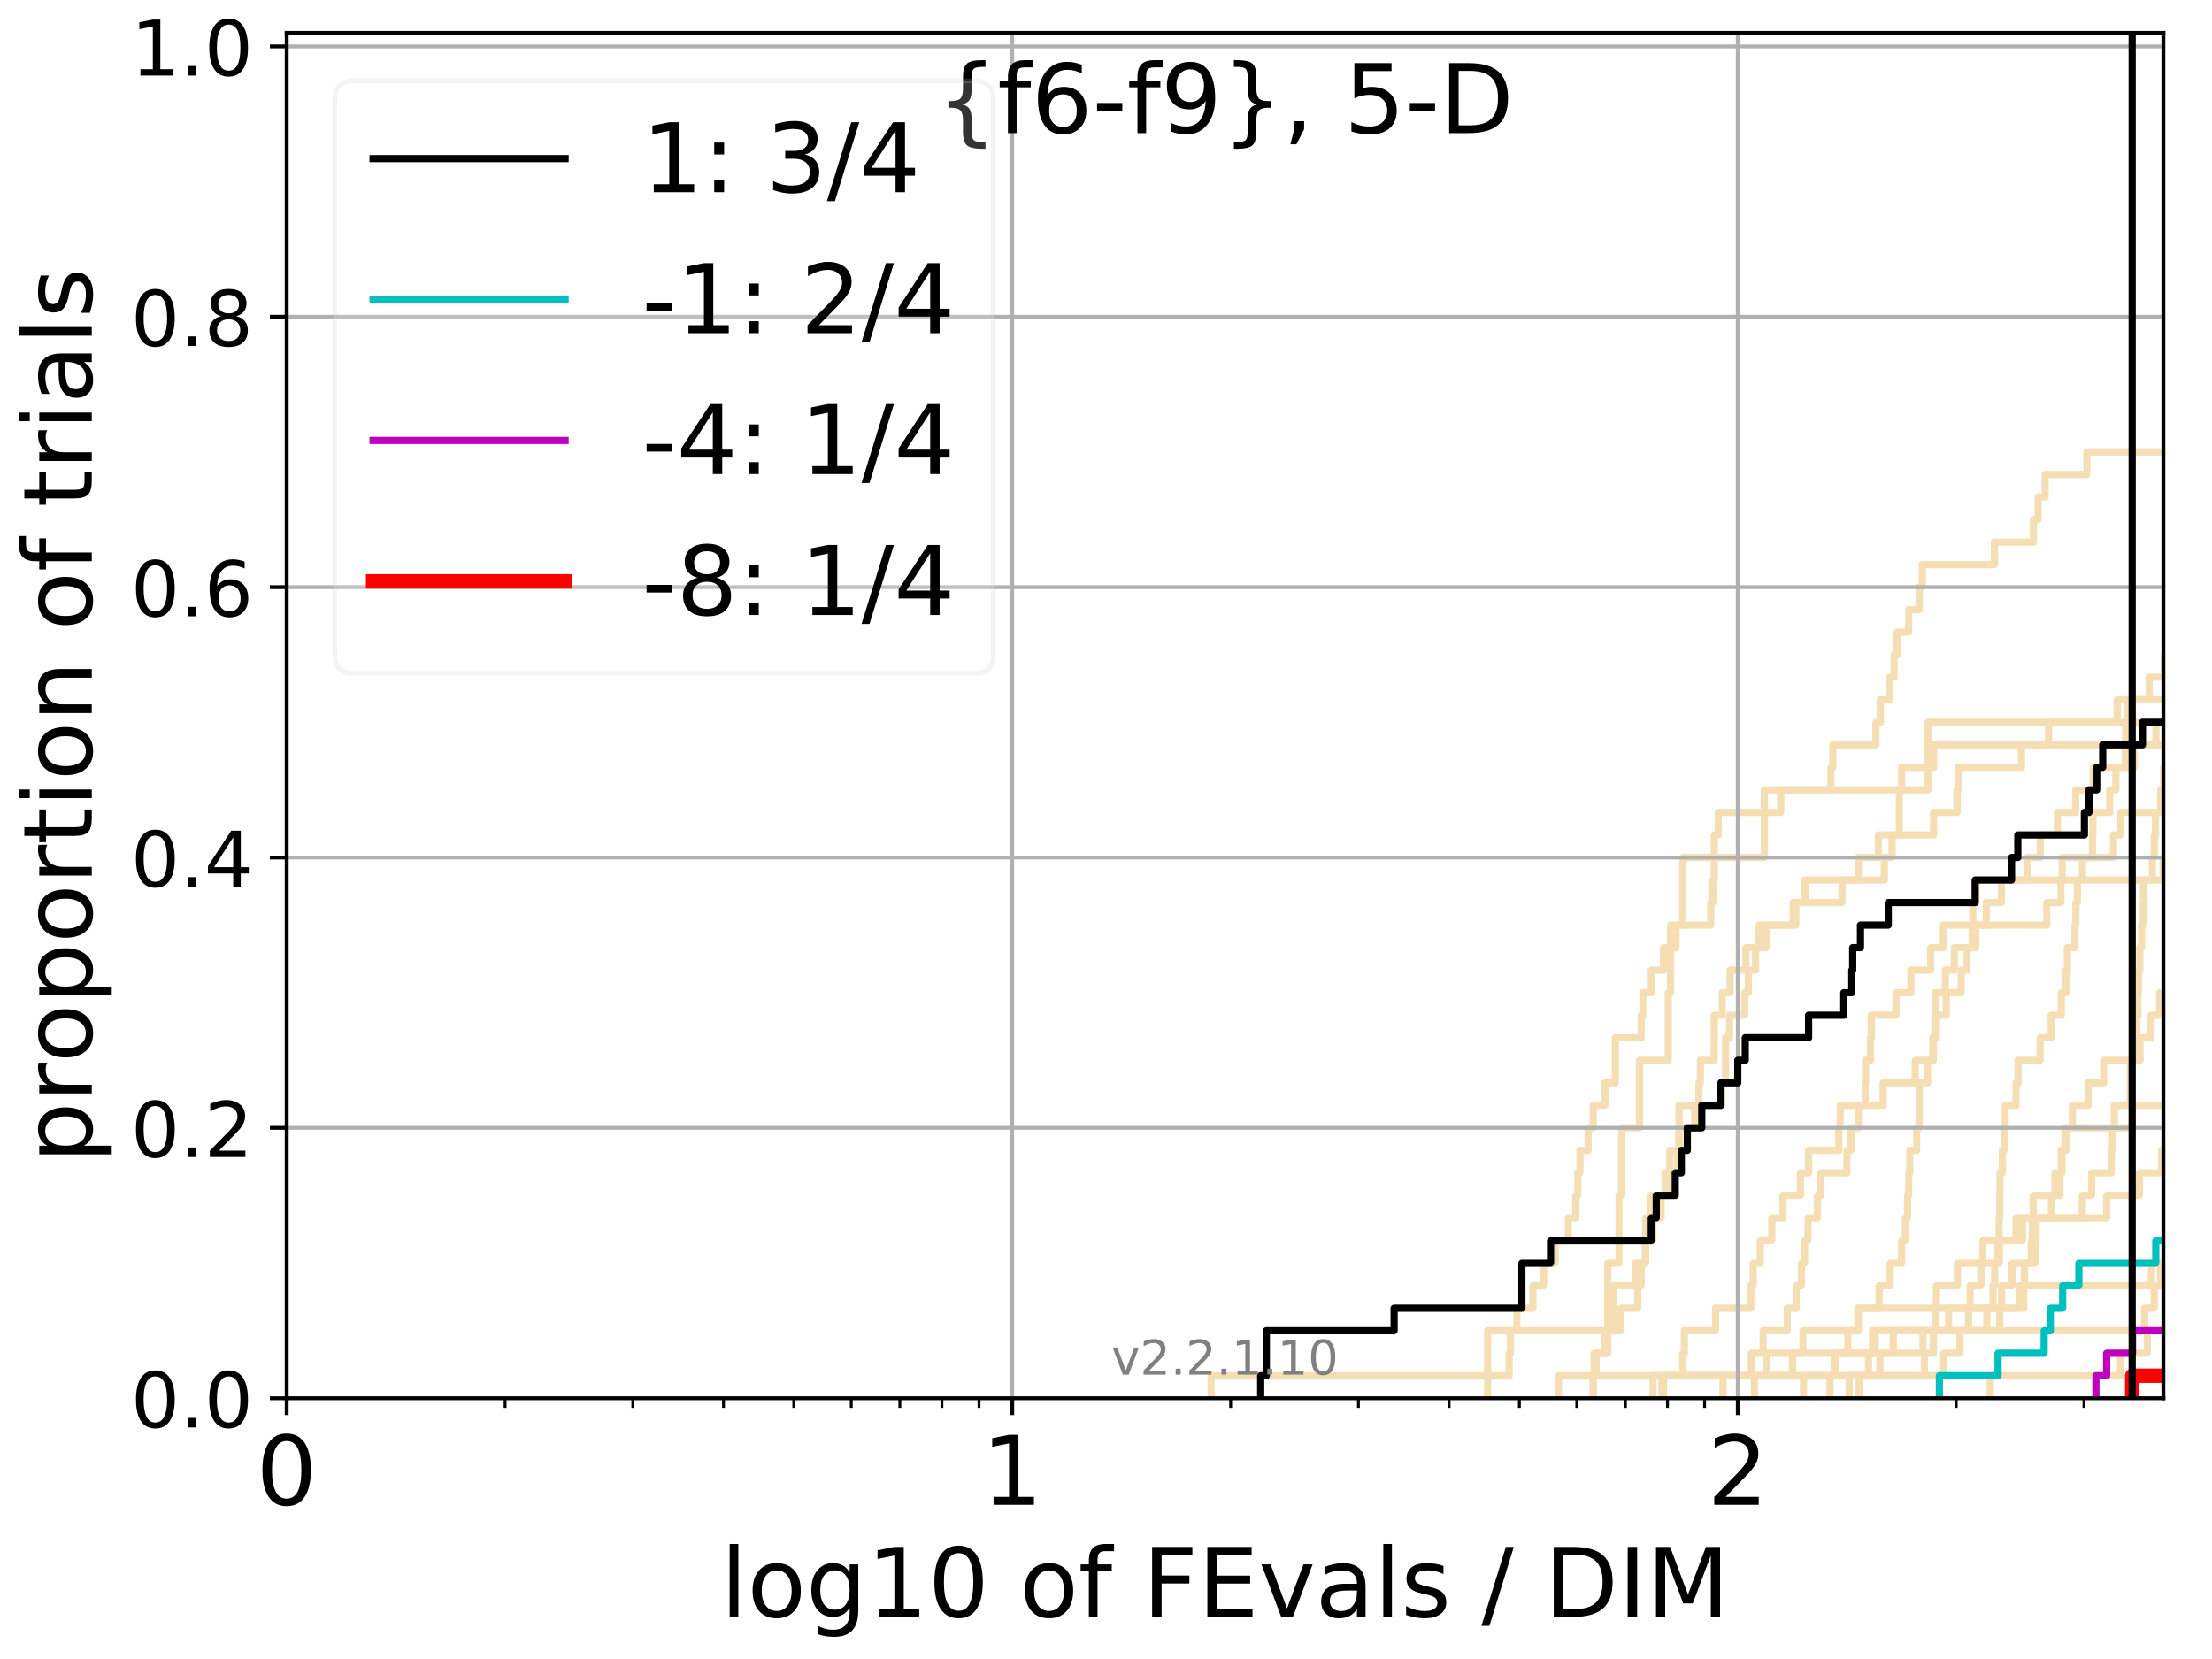 <?xml version="1.0" encoding="utf-8" standalone="no"?>
<!DOCTYPE svg PUBLIC "-//W3C//DTD SVG 1.1//EN"
  "http://www.w3.org/Graphics/SVG/1.1/DTD/svg11.dtd">
<!-- Created with matplotlib (http://matplotlib.org/) -->
<svg height="345.6pt" version="1.1" viewBox="0 0 460.8 345.6" width="460.8pt" xmlns="http://www.w3.org/2000/svg" xmlns:xlink="http://www.w3.org/1999/xlink">
 <defs>
  <style type="text/css">
*{stroke-linecap:butt;stroke-linejoin:round;}
  </style>
 </defs>
 <g id="figure_1">
  <g id="patch_1">
   <path d="M 0 345.6 
L 460.8 345.6 
L 460.8 0 
L 0 0 
z
" style="fill:#ffffff;"/>
  </g>
  <g id="axes_1">
   <g id="patch_2">
    <path d="M 59.72 291.28 
L 450.672 291.28 
L 450.672 6.845 
L 59.72 6.845 
z
" style="fill:#ffffff;"/>
   </g>
   <g id="line2d_1">
    <path clip-path="url(#p679cb8ef19)" d="M 381.223 291.28 
L 381.223 286.586 
L 382.292 286.586 
L 382.292 281.893 
L 384.937 281.893 
L 384.937 277.199 
L 387.033 277.199 
L 387.033 272.505 
L 391.454 272.505 
L 391.454 267.812 
L 393.76 267.812 
L 393.76 263.118 
L 396.144 263.118 
L 396.144 258.424 
L 396.92 258.424 
L 396.92 253.731 
L 397.382 253.731 
L 397.382 249.037 
L 397.611 249.037 
L 397.611 244.344 
L 397.839 244.344 
L 397.839 239.65 
L 399.269 239.65 
L 399.269 234.956 
L 399.788 234.956 
L 399.788 230.263 
L 399.788 230.263 
L 399.788 225.569 
L 401.537 225.569 
L 401.537 220.875 
L 402.748 220.875 
L 402.748 216.182 
L 403.099 216.182 
L 403.099 211.488 
L 403.17 211.488 
L 403.17 206.794 
L 405.241 206.794 
L 405.241 202.101 
L 407.116 202.101 
L 407.116 197.407 
L 410.839 197.407 
L 410.839 192.713 
L 426.379 192.713 
L 426.379 188.02 
L 429.316 188.02 
L 429.316 183.326 
L 429.598 183.326 
L 429.598 178.633 
L 440.264 178.633 
L 440.264 173.939 
L 441.8 173.939 
L 441.8 169.245 
L 461.8 169.245 
" style="fill:none;stroke:#f5deb3;stroke-linecap:square;stroke-width:1.5;"/>
   </g>
   <g id="line2d_2">
    <path clip-path="url(#p679cb8ef19)" style="fill:none;stroke:#f5deb3;stroke-linecap:square;stroke-width:1.5;"/>
   </g>
   <g id="line2d_3">
    <path clip-path="url(#p679cb8ef19)" d="M 252.304 291.28 
L 252.304 286.586 
L 314.377 286.586 
L 314.377 281.893 
L 314.648 281.893 
L 314.648 277.199 
L 315.985 277.199 
L 315.985 272.505 
L 319.339 272.505 
L 319.339 267.812 
L 321.564 267.812 
L 321.564 263.118 
L 323.951 263.118 
L 323.951 258.424 
L 326.706 258.424 
L 326.706 253.731 
L 328.261 253.731 
L 328.261 249.037 
L 328.699 249.037 
L 328.699 244.344 
L 329.133 244.344 
L 329.133 239.65 
L 330.844 239.65 
L 330.844 234.956 
L 331.891 234.956 
L 331.891 230.263 
L 334.338 230.263 
L 334.338 225.569 
L 336.503 225.569 
L 336.503 220.875 
L 336.503 220.875 
L 336.503 216.182 
L 341.891 216.182 
L 341.891 211.488 
L 342.247 211.488 
L 342.247 206.794 
L 343.997 206.794 
L 343.997 202.101 
L 346.539 202.101 
L 346.539 197.407 
L 349.145 197.407 
L 349.145 192.713 
L 356.396 192.713 
L 356.396 188.02 
L 356.823 188.02 
L 356.823 183.326 
L 357.107 183.326 
L 357.107 178.633 
L 357.107 178.633 
L 357.107 173.939 
L 357.95 173.939 
L 357.95 169.245 
L 370.957 169.245 
L 370.957 164.552 
L 381.419 164.552 
L 381.419 159.858 
L 381.808 159.858 
L 381.808 155.164 
L 390.78 155.164 
L 390.78 150.471 
L 391.705 150.471 
L 391.705 145.777 
L 393.679 145.777 
L 393.679 141.083 
L 394.565 141.083 
L 394.565 136.39 
L 395.201 136.39 
L 395.201 131.696 
L 397.611 131.696 
L 397.611 127.002 
L 399.788 127.002 
L 399.788 122.309 
L 400.449 122.309 
L 400.449 117.615 
L 415.476 117.615 
L 415.476 112.922 
L 423.613 112.922 
L 423.613 108.228 
L 424.582 108.228 
L 424.582 103.534 
L 426.033 103.534 
L 426.033 98.841 
L 434.736 98.841 
L 434.736 94.147 
L 461.8 94.147 
" style="fill:none;stroke:#f5deb3;stroke-linecap:square;stroke-width:1.5;"/>
   </g>
   <g id="line2d_4">
    <path clip-path="url(#p679cb8ef19)" d="M 331.891 291.28 
L 331.891 286.586 
L 400.886 286.586 
L 400.886 281.893 
L 402.748 281.893 
L 402.748 277.199 
L 413.887 277.199 
L 413.887 272.505 
L 415.184 272.505 
L 415.184 267.812 
L 415.534 267.812 
L 415.534 263.118 
L 416.227 263.118 
L 416.227 258.424 
L 416.457 258.424 
L 416.457 253.731 
L 416.571 253.731 
L 416.571 249.037 
L 416.628 249.037 
L 416.628 244.344 
L 417.14 244.344 
L 417.14 239.65 
L 417.48 239.65 
L 417.48 234.956 
L 417.705 234.956 
L 417.705 230.263 
L 419.97 230.263 
L 419.97 225.569 
L 420.403 225.569 
L 420.403 220.875 
L 424.985 220.875 
L 424.985 216.182 
L 427.308 216.182 
L 427.308 211.488 
L 429.41 211.488 
L 429.41 206.794 
L 430.39 206.794 
L 430.39 202.101 
L 430.667 202.101 
L 430.667 197.407 
L 432.262 197.407 
L 432.262 192.713 
L 432.442 192.713 
L 432.442 188.02 
L 432.756 188.02 
L 432.756 183.326 
L 433.82 183.326 
L 433.82 178.633 
L 435.897 178.633 
L 435.897 173.939 
L 435.982 173.939 
L 435.982 169.245 
L 439.502 169.245 
L 439.502 164.552 
L 440.78 164.552 
L 440.78 159.858 
L 442.766 159.858 
L 442.766 155.164 
L 442.804 155.164 
L 442.804 150.471 
L 443.263 150.471 
L 443.263 145.777 
L 447.715 145.777 
L 447.715 141.083 
L 450.876 141.083 
L 450.876 136.39 
L 452.78 136.39 
L 452.78 131.696 
L 454.727 131.696 
L 454.727 127.002 
L 456.681 127.002 
L 456.681 122.309 
L 456.743 122.309 
L 456.743 117.615 
L 461.8 117.615 
" style="fill:none;stroke:#f5deb3;stroke-linecap:square;stroke-width:1.5;"/>
   </g>
   <g id="line2d_5"/>
   <g id="line2d_6"/>
   <g id="line2d_7">
    <path clip-path="url(#p679cb8ef19)" d="M 387.301 291.28 
L 387.301 286.586 
L 391.621 286.586 
L 391.621 281.893 
L 394.404 281.893 
L 394.404 277.199 
L 446.784 277.199 
L 446.784 272.505 
L 448.774 272.505 
L 448.774 267.812 
L 450.057 267.812 
L 450.057 263.118 
L 451.617 263.118 
L 451.617 258.424 
L 452.682 258.424 
L 452.682 253.731 
L 452.748 253.731 
L 452.748 249.037 
L 453.891 249.037 
L 453.891 244.344 
L 454.278 244.344 
L 454.278 239.65 
L 454.759 239.65 
L 454.759 234.956 
L 454.759 234.956 
L 454.759 230.263 
L 455.269 230.263 
L 455.269 225.569 
L 455.585 225.569 
L 455.585 220.875 
L 455.806 220.875 
L 455.806 216.182 
L 455.869 216.182 
L 455.869 211.488 
L 455.963 211.488 
L 455.963 206.794 
L 456.276 206.794 
L 456.276 202.101 
L 456.712 202.101 
L 456.712 197.407 
L 456.836 197.407 
L 456.836 192.713 
L 457.513 192.713 
L 457.513 188.02 
L 458.667 188.02 
L 458.667 183.326 
L 458.848 183.326 
L 458.848 178.633 
L 459.088 178.633 
L 459.088 173.939 
L 460.391 173.939 
L 460.391 169.245 
L 460.45 169.245 
L 460.45 164.552 
L 460.508 164.552 
L 460.508 159.858 
L 461.525 159.858 
L 461.525 155.164 
L 461.8 155.164 
" style="fill:none;stroke:#f5deb3;stroke-linecap:square;stroke-width:1.5;"/>
   </g>
   <g id="line2d_8">
    <path clip-path="url(#p679cb8ef19)" style="fill:none;stroke:#f5deb3;stroke-linecap:square;stroke-width:1.5;"/>
   </g>
   <g id="line2d_9">
    <path clip-path="url(#p679cb8ef19)" d="M 344.342 291.28 
L 344.342 286.586 
L 373.43 286.586 
L 373.43 281.893 
L 390.098 281.893 
L 390.098 277.199 
L 416.571 277.199 
L 416.571 272.505 
L 420.672 272.505 
L 420.672 267.812 
L 421.737 267.812 
L 421.737 263.118 
L 423.149 263.118 
L 423.149 258.424 
L 423.407 258.424 
L 423.407 253.731 
L 433.776 253.731 
L 433.776 249.037 
L 435.726 249.037 
L 435.726 244.344 
L 439.824 244.344 
L 439.824 239.65 
L 440.064 239.65 
L 440.064 234.956 
L 440.463 234.956 
L 440.463 230.263 
L 443.794 230.263 
L 443.794 225.569 
L 443.831 225.569 
L 443.831 220.875 
L 444.731 220.875 
L 444.731 216.182 
L 445.102 216.182 
L 445.102 211.488 
L 445.361 211.488 
L 445.361 206.794 
L 445.472 206.794 
L 445.472 202.101 
L 445.766 202.101 
L 445.766 197.407 
L 446.131 197.407 
L 446.131 192.713 
L 446.458 192.713 
L 446.458 188.02 
L 446.531 188.02 
L 446.531 183.326 
L 448.388 183.326 
L 448.388 178.633 
L 448.774 178.633 
L 448.774 173.939 
L 449.019 173.939 
L 449.019 169.245 
L 450.126 169.245 
L 450.126 164.552 
L 450.74 164.552 
L 450.74 159.858 
L 451.214 159.858 
L 451.214 155.164 
L 452.583 155.164 
L 452.583 150.471 
L 452.649 150.471 
L 452.649 145.777 
L 452.879 145.777 
L 452.879 141.083 
L 452.945 141.083 
L 452.945 136.39 
L 453.956 136.39 
L 453.956 131.696 
L 454.246 131.696 
L 454.246 127.002 
L 454.983 127.002 
L 454.983 122.309 
L 456.587 122.309 
L 456.587 117.615 
L 457.39 117.615 
L 457.39 112.922 
L 457.452 112.922 
L 457.452 108.228 
L 458.275 108.228 
L 458.275 103.534 
L 458.728 103.534 
L 458.728 98.841 
L 458.998 98.841 
L 458.998 94.147 
L 459.683 94.147 
L 459.683 89.453 
L 460.274 89.453 
L 460.274 84.76 
L 461.755 84.76 
L 461.755 80.066 
L 461.8 80.066 
" style="fill:none;stroke:#f5deb3;stroke-linecap:square;stroke-width:1.5;"/>
   </g>
   <g id="line2d_10">
    <path clip-path="url(#p679cb8ef19)" style="fill:none;stroke:#f5deb3;stroke-linecap:square;stroke-width:1.5;"/>
   </g>
   <g id="line2d_11">
    <path clip-path="url(#p679cb8ef19)" d="M 346.539 291.28 
L 346.539 286.586 
L 404.9 286.586 
L 404.9 281.893 
L 408.294 281.893 
L 408.294 277.199 
L 410.086 277.199 
L 410.086 272.505 
L 416.97 272.505 
L 416.97 267.812 
L 419.15 267.812 
L 419.15 263.118 
L 423.92 263.118 
L 423.92 258.424 
L 424.175 258.424 
L 424.175 253.731 
L 427.356 253.731 
L 427.356 249.037 
L 428.08 249.037 
L 428.08 244.344 
L 429.551 244.344 
L 429.551 239.65 
L 430.39 239.65 
L 430.39 234.956 
L 444.208 234.956 
L 444.208 230.263 
L 453.207 230.263 
L 453.207 225.569 
L 461.8 225.569 
" style="fill:none;stroke:#f5deb3;stroke-linecap:square;stroke-width:1.5;"/>
   </g>
   <g id="line2d_12">
    <path clip-path="url(#p679cb8ef19)" d="M 324.651 291.28 
L 324.651 286.586 
L 332.511 286.586 
L 332.511 281.893 
L 334.935 281.893 
L 334.935 277.199 
L 336.114 277.199 
L 336.114 272.505 
L 336.114 272.505 
L 336.114 267.812 
L 340.63 267.812 
L 340.63 263.118 
L 342.777 263.118 
L 342.777 258.424 
L 342.777 258.424 
L 342.777 253.731 
L 343.824 253.731 
L 343.824 249.037 
L 346.87 249.037 
L 346.87 244.344 
L 347.855 244.344 
L 347.855 239.65 
L 349.781 239.65 
L 349.781 234.956 
L 349.781 234.956 
L 349.781 230.263 
L 358.645 230.263 
L 358.645 225.569 
L 359.469 225.569 
L 359.469 220.875 
L 359.469 220.875 
L 359.469 216.182 
L 360.282 216.182 
L 360.282 211.488 
L 363.44 211.488 
L 363.44 206.794 
L 364.206 206.794 
L 364.206 202.101 
L 365.713 202.101 
L 365.713 197.407 
L 367.909 197.407 
L 367.909 192.713 
L 374.089 192.713 
L 374.089 188.02 
L 376.026 188.02 
L 376.026 183.326 
L 387.122 183.326 
L 387.122 178.633 
L 391.286 178.633 
L 391.286 173.939 
L 395.674 173.939 
L 395.674 169.245 
L 395.674 169.245 
L 395.674 164.552 
L 396.144 164.552 
L 396.144 159.858 
L 402.818 159.858 
L 402.818 155.164 
L 451.785 155.164 
L 451.785 150.471 
L 461.8 150.471 
" style="fill:none;stroke:#f5deb3;stroke-linecap:square;stroke-width:1.5;"/>
   </g>
   <g id="line2d_13">
    <path clip-path="url(#p679cb8ef19)" style="fill:none;stroke:#f5deb3;stroke-linecap:square;stroke-width:1.5;"/>
   </g>
   <g id="line2d_14">
    <path clip-path="url(#p679cb8ef19)" d="M 375.707 291.28 
L 375.707 286.586 
L 382.099 286.586 
L 382.099 281.893 
L 400.595 281.893 
L 400.595 277.199 
L 405.917 277.199 
L 405.917 272.505 
L 410.401 272.505 
L 410.401 267.812 
L 412.685 267.812 
L 412.685 263.118 
L 416.514 263.118 
L 416.514 258.424 
L 421.313 258.424 
L 421.313 253.731 
L 423.562 253.731 
L 423.562 249.037 
L 429.127 249.037 
L 429.127 244.344 
L 429.41 244.344 
L 429.41 239.65 
L 430.158 239.65 
L 430.158 234.956 
L 431.72 234.956 
L 431.72 230.263 
L 434.996 230.263 
L 434.996 225.569 
L 438.24 225.569 
L 438.24 220.875 
L 445.802 220.875 
L 445.802 216.182 
L 448.106 216.182 
L 448.106 211.488 
L 449.885 211.488 
L 449.885 206.794 
L 456.025 206.794 
L 456.025 202.101 
L 461.8 202.101 
" style="fill:none;stroke:#f5deb3;stroke-linecap:square;stroke-width:1.5;"/>
   </g>
   <g id="line2d_15">
    <path clip-path="url(#p679cb8ef19)" style="fill:none;stroke:#f5deb3;stroke-linecap:square;stroke-width:1.5;"/>
   </g>
   <g id="line2d_16">
    <path clip-path="url(#p679cb8ef19)" style="fill:none;stroke:#f5deb3;stroke-linecap:square;stroke-width:1.5;"/>
   </g>
   <g id="line2d_17">
    <path clip-path="url(#p679cb8ef19)" style="fill:none;stroke:#f5deb3;stroke-linecap:square;stroke-width:1.5;"/>
   </g>
   <g id="line2d_18">
    <path clip-path="url(#p679cb8ef19)" d="M 331.891 291.28 
L 331.891 286.586 
L 332.098 286.586 
L 332.098 281.893 
L 334.338 281.893 
L 334.338 277.199 
L 337.654 277.199 
L 337.654 272.505 
L 341.173 272.505 
L 341.173 267.812 
L 341.891 267.812 
L 341.891 263.118 
L 342.777 263.118 
L 342.777 258.424 
L 344.342 258.424 
L 344.342 253.731 
L 346.038 253.731 
L 346.038 249.037 
L 347.528 249.037 
L 347.528 244.344 
L 349.464 244.344 
L 349.464 239.65 
L 349.781 239.65 
L 349.781 234.956 
L 353.021 234.956 
L 353.021 230.263 
L 353.918 230.263 
L 353.918 225.569 
L 354.215 225.569 
L 354.215 220.875 
L 357.107 220.875 
L 357.107 216.182 
L 357.107 216.182 
L 357.107 211.488 
L 358.783 211.488 
L 358.783 206.794 
L 360.417 206.794 
L 360.417 202.101 
L 363.697 202.101 
L 363.697 197.407 
L 366.453 197.407 
L 366.453 192.713 
L 373.541 192.713 
L 373.541 188.02 
L 383.722 188.02 
L 383.722 183.326 
L 392.535 183.326 
L 392.535 178.633 
L 394.164 178.633 
L 394.164 173.939 
L 402.818 173.939 
L 402.818 169.245 
L 407.708 169.245 
L 407.708 164.552 
L 407.904 164.552 
L 407.904 159.858 
L 421.1 159.858 
L 421.1 155.164 
L 426.772 155.164 
L 426.772 150.471 
L 441.056 150.471 
L 441.056 145.777 
L 461.8 145.777 
" style="fill:none;stroke:#f5deb3;stroke-linecap:square;stroke-width:1.5;"/>
   </g>
   <g id="line2d_19">
    <path clip-path="url(#p679cb8ef19)" d="M 0 0 
" style="fill:none;stroke:#f5deb3;stroke-linecap:square;stroke-width:1.5;"/>
   </g>
   <g id="line2d_20">
    <path clip-path="url(#p679cb8ef19)" d="M 358.921 291.28 
L 358.921 286.586 
L 364.838 286.586 
L 364.838 281.893 
L 367.306 281.893 
L 367.306 277.199 
L 372.318 277.199 
L 372.318 272.505 
L 374.198 272.505 
L 374.198 267.812 
L 375.28 267.812 
L 375.28 263.118 
L 375.92 263.118 
L 375.92 258.424 
L 376.659 258.424 
L 376.659 253.731 
L 378.625 253.731 
L 378.625 249.037 
L 379.335 249.037 
L 379.335 244.344 
L 384.752 244.344 
L 384.752 239.65 
L 385.582 239.65 
L 385.582 234.956 
L 387.122 234.956 
L 387.122 230.263 
L 388.54 230.263 
L 388.54 225.569 
L 388.627 225.569 
L 388.627 220.875 
L 389.669 220.875 
L 389.669 216.182 
L 389.841 216.182 
L 389.841 211.488 
L 394.963 211.488 
L 394.963 206.794 
L 398.067 206.794 
L 398.067 202.101 
L 402.18 202.101 
L 402.18 197.407 
L 404.832 197.407 
L 404.832 192.713 
L 410.963 192.713 
L 410.963 188.02 
L 411.645 188.02 
L 411.645 183.326 
L 422.264 183.326 
L 422.264 178.633 
L 425.036 178.633 
L 425.036 173.939 
L 428.606 173.939 
L 428.606 169.245 
L 432.397 169.245 
L 432.397 164.552 
L 436.024 164.552 
L 436.024 159.858 
L 444.545 159.858 
L 444.545 155.164 
L 449.123 155.164 
L 449.123 150.471 
L 461.8 150.471 
" style="fill:none;stroke:#f5deb3;stroke-linecap:square;stroke-width:1.5;"/>
   </g>
   <g id="line2d_21"/>
   <g id="line2d_22">
    <path clip-path="url(#p679cb8ef19)" d="M 346.205 291.28 
L 346.205 286.586 
L 350.567 286.586 
L 350.567 281.893 
L 350.879 281.893 
L 350.879 277.199 
L 357.389 277.199 
L 357.389 272.505 
L 364.712 272.505 
L 364.712 267.812 
L 365.214 267.812 
L 365.214 263.118 
L 366.698 263.118 
L 366.698 258.424 
L 369.098 258.424 
L 369.098 253.731 
L 371.414 253.731 
L 371.414 249.037 
L 375.065 249.037 
L 375.065 244.344 
L 376.764 244.344 
L 376.764 239.65 
L 383.059 239.65 
L 383.059 234.956 
L 383.344 234.956 
L 383.344 230.263 
L 392.287 230.263 
L 392.287 225.569 
L 398.971 225.569 
L 398.971 220.875 
L 402.606 220.875 
L 402.606 216.182 
L 403.38 216.182 
L 403.38 211.488 
L 405.444 211.488 
L 405.444 206.794 
L 408.553 206.794 
L 408.553 202.101 
L 409.769 202.101 
L 409.769 197.407 
L 411.583 197.407 
L 411.583 192.713 
L 413.768 192.713 
L 413.768 188.02 
L 416.913 188.02 
L 416.913 183.326 
L 450.604 183.326 
L 450.604 178.633 
L 451.146 178.633 
L 451.146 173.939 
L 461.8 173.939 
" style="fill:none;stroke:#f5deb3;stroke-linecap:square;stroke-width:1.5;"/>
   </g>
   <g id="line2d_23">
    <path clip-path="url(#p679cb8ef19)" style="fill:none;stroke:#f5deb3;stroke-linecap:square;stroke-width:1.5;"/>
   </g>
   <g id="line2d_24">
    <path clip-path="url(#p679cb8ef19)" d="M 385.214 291.28 
L 385.214 286.586 
L 389.237 286.586 
L 389.237 281.893 
L 390.61 281.893 
L 390.61 277.199 
L 403.24 277.199 
L 403.24 272.505 
L 403.38 272.505 
L 403.38 267.812 
L 407.773 267.812 
L 407.773 263.118 
L 413.047 263.118 
L 413.047 258.424 
L 419.97 258.424 
L 419.97 253.731 
L 438.854 253.731 
L 438.854 249.037 
L 445.692 249.037 
L 445.692 244.344 
L 450.297 244.344 
L 450.297 239.65 
L 461.554 239.65 
L 461.554 234.956 
L 461.8 234.956 
" style="fill:none;stroke:#f5deb3;stroke-linecap:square;stroke-width:1.5;"/>
   </g>
   <g id="line2d_25">
    <path clip-path="url(#p679cb8ef19)" style="fill:none;stroke:#f5deb3;stroke-linecap:square;stroke-width:1.5;"/>
   </g>
   <g id="line2d_26">
    <path clip-path="url(#p679cb8ef19)" style="fill:none;stroke:#f5deb3;stroke-linecap:square;stroke-width:1.5;"/>
   </g>
   <g id="line2d_27">
    <path clip-path="url(#p679cb8ef19)" d="M 414.598 291.28 
L 414.598 286.586 
L 441.722 286.586 
L 441.722 281.893 
L 447.323 281.893 
L 447.323 277.199 
L 454.439 277.199 
L 454.439 272.505 
L 457.727 272.505 
L 457.727 267.812 
L 459.95 267.812 
L 459.95 263.118 
L 461.8 263.118 
" style="fill:none;stroke:#f5deb3;stroke-linecap:square;stroke-width:1.5;"/>
   </g>
   <g id="line2d_28">
    <path clip-path="url(#p679cb8ef19)" d="M 365.464 291.28 
L 365.464 286.586 
L 367.909 286.586 
L 367.909 281.893 
L 375.601 281.893 
L 375.601 277.199 
L 387.122 277.199 
L 387.122 272.505 
L 421.579 272.505 
L 421.579 267.812 
L 448.176 267.812 
L 448.176 263.118 
L 455.869 263.118 
L 455.869 258.424 
L 457.727 258.424 
L 457.727 253.731 
L 458.032 253.731 
L 458.032 249.037 
L 461.583 249.037 
L 461.583 244.344 
L 461.8 244.344 
" style="fill:none;stroke:#f5deb3;stroke-linecap:square;stroke-width:1.5;"/>
   </g>
   <g id="line2d_29">
    <path clip-path="url(#p679cb8ef19)" d="M 309.887 291.28 
L 309.887 286.586 
L 309.887 286.586 
L 309.887 281.893 
L 309.887 281.893 
L 309.887 277.199 
L 334.935 277.199 
L 334.935 272.505 
L 334.935 272.505 
L 334.935 267.812 
L 334.935 267.812 
L 334.935 263.118 
L 337.273 263.118 
L 337.273 258.424 
L 337.273 258.424 
L 337.273 253.731 
L 337.273 253.731 
L 337.273 249.037 
L 337.844 249.037 
L 337.844 244.344 
L 337.844 244.344 
L 337.844 239.65 
L 337.844 239.65 
L 337.844 234.956 
L 341.533 234.956 
L 341.533 230.263 
L 341.533 230.263 
L 341.533 225.569 
L 341.533 225.569 
L 341.533 220.875 
L 347.528 220.875 
L 347.528 216.182 
L 347.528 216.182 
L 347.528 211.488 
L 347.528 211.488 
L 347.528 206.794 
L 348.017 206.794 
L 348.017 202.101 
L 348.017 202.101 
L 348.017 197.407 
L 348.017 197.407 
L 348.017 192.713 
L 350.567 192.713 
L 350.567 188.02 
L 350.567 188.02 
L 350.567 183.326 
L 350.567 183.326 
L 350.567 178.633 
L 367.548 178.633 
L 367.548 173.939 
L 367.548 173.939 
L 367.548 169.245 
L 367.548 169.245 
L 367.548 164.552 
L 401.608 164.552 
L 401.608 159.858 
L 401.608 159.858 
L 401.608 155.164 
L 401.608 155.164 
L 401.608 150.471 
L 459.95 150.471 
L 459.95 145.777 
L 459.95 145.777 
L 459.95 141.083 
L 459.95 141.083 
L 459.95 136.39 
L 461.8 136.39 
" style="fill:none;stroke:#f5deb3;stroke-linecap:square;stroke-width:1.5;"/>
   </g>
   <g id="line2d_30">
    <path clip-path="url(#p679cb8ef19)" style="fill:none;stroke:#f5deb3;stroke-linecap:square;stroke-width:1.5;"/>
   </g>
   <g id="matplotlib.axis_1">
    <g id="xtick_1">
     <g id="line2d_31">
      <path clip-path="url(#p679cb8ef19)" d="M 59.72 291.28 
L 59.72 6.845 
" style="fill:none;stroke:#b0b0b0;stroke-linecap:square;stroke-width:0.8;"/>
     </g>
     <g id="line2d_32">
      <defs>
       <path d="M 0 0 
L 0 3.5 
" id="m5e848014cb" style="stroke:#000000;stroke-width:0.8;"/>
      </defs>
      <g>
       <use style="stroke:#000000;stroke-width:0.8;" x="59.72" xlink:href="#m5e848014cb" y="291.28"/>
      </g>
     </g>
     <g id="text_1">
      <!-- 0 -->
      <defs>
       <path d="M 31.781 66.406 
Q 24.172 66.406 20.328 58.906 
Q 16.5 51.422 16.5 36.375 
Q 16.5 21.391 20.328 13.891 
Q 24.172 6.391 31.781 6.391 
Q 39.453 6.391 43.281 13.891 
Q 47.125 21.391 47.125 36.375 
Q 47.125 51.422 43.281 58.906 
Q 39.453 66.406 31.781 66.406 
z
M 31.781 74.219 
Q 44.047 74.219 50.516 64.516 
Q 56.984 54.828 56.984 36.375 
Q 56.984 17.969 50.516 8.266 
Q 44.047 -1.422 31.781 -1.422 
Q 19.531 -1.422 13.062 8.266 
Q 6.594 17.969 6.594 36.375 
Q 6.594 54.828 13.062 64.516 
Q 19.531 74.219 31.781 74.219 
z
" id="DejaVuSans-30"/>
      </defs>
      <g transform="translate(53.358 313.477)scale(0.2 -0.2)">
       <use xlink:href="#DejaVuSans-30"/>
      </g>
     </g>
    </g>
    <g id="xtick_2">
     <g id="line2d_33">
      <path clip-path="url(#p679cb8ef19)" d="M 210.866 291.28 
L 210.866 6.845 
" style="fill:none;stroke:#b0b0b0;stroke-linecap:square;stroke-width:0.8;"/>
     </g>
     <g id="line2d_34">
      <g>
       <use style="stroke:#000000;stroke-width:0.8;" x="210.866" xlink:href="#m5e848014cb" y="291.28"/>
      </g>
     </g>
     <g id="text_2">
      <!-- 1 -->
      <defs>
       <path d="M 12.406 8.297 
L 28.516 8.297 
L 28.516 63.922 
L 10.984 60.406 
L 10.984 69.391 
L 28.422 72.906 
L 38.281 72.906 
L 38.281 8.297 
L 54.391 8.297 
L 54.391 0 
L 12.406 0 
z
" id="DejaVuSans-31"/>
      </defs>
      <g transform="translate(204.503 313.477)scale(0.2 -0.2)">
       <use xlink:href="#DejaVuSans-31"/>
      </g>
     </g>
    </g>
    <g id="xtick_3">
     <g id="line2d_35">
      <path clip-path="url(#p679cb8ef19)" d="M 362.012 291.28 
L 362.012 6.845 
" style="fill:none;stroke:#b0b0b0;stroke-linecap:square;stroke-width:0.8;"/>
     </g>
     <g id="line2d_36">
      <g>
       <use style="stroke:#000000;stroke-width:0.8;" x="362.012" xlink:href="#m5e848014cb" y="291.28"/>
      </g>
     </g>
     <g id="text_3">
      <!-- 2 -->
      <defs>
       <path d="M 19.188 8.297 
L 53.609 8.297 
L 53.609 0 
L 7.328 0 
L 7.328 8.297 
Q 12.938 14.109 22.625 23.891 
Q 32.328 33.688 34.812 36.531 
Q 39.547 41.844 41.422 45.531 
Q 43.312 49.219 43.312 52.781 
Q 43.312 58.594 39.234 62.25 
Q 35.156 65.922 28.609 65.922 
Q 23.969 65.922 18.812 64.312 
Q 13.672 62.703 7.812 59.422 
L 7.812 69.391 
Q 13.766 71.781 18.938 73 
Q 24.125 74.219 28.422 74.219 
Q 39.75 74.219 46.484 68.547 
Q 53.219 62.891 53.219 53.422 
Q 53.219 48.922 51.531 44.891 
Q 49.859 40.875 45.406 35.406 
Q 44.188 33.984 37.641 27.219 
Q 31.109 20.453 19.188 8.297 
z
" id="DejaVuSans-32"/>
      </defs>
      <g transform="translate(355.649 313.477)scale(0.2 -0.2)">
       <use xlink:href="#DejaVuSans-32"/>
      </g>
     </g>
    </g>
    <g id="xtick_4">
     <g id="line2d_37">
      <defs>
       <path d="M 0 0 
L 0 2 
" id="mafd38432b6" style="stroke:#000000;stroke-width:0.6;"/>
      </defs>
      <g>
       <use style="stroke:#000000;stroke-width:0.6;" x="105.219" xlink:href="#mafd38432b6" y="291.28"/>
      </g>
     </g>
    </g>
    <g id="xtick_5">
     <g id="line2d_38">
      <g>
       <use style="stroke:#000000;stroke-width:0.6;" x="131.835" xlink:href="#mafd38432b6" y="291.28"/>
      </g>
     </g>
    </g>
    <g id="xtick_6">
     <g id="line2d_39">
      <g>
       <use style="stroke:#000000;stroke-width:0.6;" x="150.719" xlink:href="#mafd38432b6" y="291.28"/>
      </g>
     </g>
    </g>
    <g id="xtick_7">
     <g id="line2d_40">
      <g>
       <use style="stroke:#000000;stroke-width:0.6;" x="165.366" xlink:href="#mafd38432b6" y="291.28"/>
      </g>
     </g>
    </g>
    <g id="xtick_8">
     <g id="line2d_41">
      <g>
       <use style="stroke:#000000;stroke-width:0.6;" x="177.334" xlink:href="#mafd38432b6" y="291.28"/>
      </g>
     </g>
    </g>
    <g id="xtick_9">
     <g id="line2d_42">
      <g>
       <use style="stroke:#000000;stroke-width:0.6;" x="187.453" xlink:href="#mafd38432b6" y="291.28"/>
      </g>
     </g>
    </g>
    <g id="xtick_10">
     <g id="line2d_43">
      <g>
       <use style="stroke:#000000;stroke-width:0.6;" x="196.218" xlink:href="#mafd38432b6" y="291.28"/>
      </g>
     </g>
    </g>
    <g id="xtick_11">
     <g id="line2d_44">
      <g>
       <use style="stroke:#000000;stroke-width:0.6;" x="203.95" xlink:href="#mafd38432b6" y="291.28"/>
      </g>
     </g>
    </g>
    <g id="xtick_12">
     <g id="line2d_45">
      <g>
       <use style="stroke:#000000;stroke-width:0.6;" x="256.365" xlink:href="#mafd38432b6" y="291.28"/>
      </g>
     </g>
    </g>
    <g id="xtick_13">
     <g id="line2d_46">
      <g>
       <use style="stroke:#000000;stroke-width:0.6;" x="282.981" xlink:href="#mafd38432b6" y="291.28"/>
      </g>
     </g>
    </g>
    <g id="xtick_14">
     <g id="line2d_47">
      <g>
       <use style="stroke:#000000;stroke-width:0.6;" x="301.865" xlink:href="#mafd38432b6" y="291.28"/>
      </g>
     </g>
    </g>
    <g id="xtick_15">
     <g id="line2d_48">
      <g>
       <use style="stroke:#000000;stroke-width:0.6;" x="316.512" xlink:href="#mafd38432b6" y="291.28"/>
      </g>
     </g>
    </g>
    <g id="xtick_16">
     <g id="line2d_49">
      <g>
       <use style="stroke:#000000;stroke-width:0.6;" x="328.48" xlink:href="#mafd38432b6" y="291.28"/>
      </g>
     </g>
    </g>
    <g id="xtick_17">
     <g id="line2d_50">
      <g>
       <use style="stroke:#000000;stroke-width:0.6;" x="338.599" xlink:href="#mafd38432b6" y="291.28"/>
      </g>
     </g>
    </g>
    <g id="xtick_18">
     <g id="line2d_51">
      <g>
       <use style="stroke:#000000;stroke-width:0.6;" x="347.364" xlink:href="#mafd38432b6" y="291.28"/>
      </g>
     </g>
    </g>
    <g id="xtick_19">
     <g id="line2d_52">
      <g>
       <use style="stroke:#000000;stroke-width:0.6;" x="355.096" xlink:href="#mafd38432b6" y="291.28"/>
      </g>
     </g>
    </g>
    <g id="xtick_20">
     <g id="line2d_53">
      <g>
       <use style="stroke:#000000;stroke-width:0.6;" x="407.511" xlink:href="#mafd38432b6" y="291.28"/>
      </g>
     </g>
    </g>
    <g id="xtick_21">
     <g id="line2d_54">
      <g>
       <use style="stroke:#000000;stroke-width:0.6;" x="434.127" xlink:href="#mafd38432b6" y="291.28"/>
      </g>
     </g>
    </g>
    <g id="text_4">
     <!-- log10 of FEvals / DIM -->
     <defs>
      <path d="M 9.422 75.984 
L 18.406 75.984 
L 18.406 0 
L 9.422 0 
z
" id="DejaVuSans-6c"/>
      <path d="M 30.609 48.391 
Q 23.391 48.391 19.188 42.75 
Q 14.984 37.109 14.984 27.297 
Q 14.984 17.484 19.156 11.844 
Q 23.344 6.203 30.609 6.203 
Q 37.797 6.203 41.984 11.859 
Q 46.188 17.531 46.188 27.297 
Q 46.188 37.016 41.984 42.703 
Q 37.797 48.391 30.609 48.391 
z
M 30.609 56 
Q 42.328 56 49.016 48.375 
Q 55.719 40.766 55.719 27.297 
Q 55.719 13.875 49.016 6.219 
Q 42.328 -1.422 30.609 -1.422 
Q 18.844 -1.422 12.172 6.219 
Q 5.516 13.875 5.516 27.297 
Q 5.516 40.766 12.172 48.375 
Q 18.844 56 30.609 56 
z
" id="DejaVuSans-6f"/>
      <path d="M 45.406 27.984 
Q 45.406 37.75 41.375 43.109 
Q 37.359 48.484 30.078 48.484 
Q 22.859 48.484 18.828 43.109 
Q 14.797 37.75 14.797 27.984 
Q 14.797 18.266 18.828 12.891 
Q 22.859 7.516 30.078 7.516 
Q 37.359 7.516 41.375 12.891 
Q 45.406 18.266 45.406 27.984 
z
M 54.391 6.781 
Q 54.391 -7.172 48.188 -13.984 
Q 42 -20.797 29.203 -20.797 
Q 24.469 -20.797 20.266 -20.094 
Q 16.062 -19.391 12.109 -17.922 
L 12.109 -9.188 
Q 16.062 -11.328 19.922 -12.344 
Q 23.781 -13.375 27.781 -13.375 
Q 36.625 -13.375 41.016 -8.766 
Q 45.406 -4.156 45.406 5.172 
L 45.406 9.625 
Q 42.625 4.781 38.281 2.391 
Q 33.938 0 27.875 0 
Q 17.828 0 11.672 7.656 
Q 5.516 15.328 5.516 27.984 
Q 5.516 40.672 11.672 48.328 
Q 17.828 56 27.875 56 
Q 33.938 56 38.281 53.609 
Q 42.625 51.219 45.406 46.391 
L 45.406 54.688 
L 54.391 54.688 
z
" id="DejaVuSans-67"/>
      <path id="DejaVuSans-20"/>
      <path d="M 37.109 75.984 
L 37.109 68.5 
L 28.516 68.5 
Q 23.688 68.5 21.797 66.547 
Q 19.922 64.594 19.922 59.516 
L 19.922 54.688 
L 34.719 54.688 
L 34.719 47.703 
L 19.922 47.703 
L 19.922 0 
L 10.891 0 
L 10.891 47.703 
L 2.297 47.703 
L 2.297 54.688 
L 10.891 54.688 
L 10.891 58.5 
Q 10.891 67.625 15.141 71.797 
Q 19.391 75.984 28.609 75.984 
z
" id="DejaVuSans-66"/>
      <path d="M 9.812 72.906 
L 51.703 72.906 
L 51.703 64.594 
L 19.672 64.594 
L 19.672 43.109 
L 48.578 43.109 
L 48.578 34.812 
L 19.672 34.812 
L 19.672 0 
L 9.812 0 
z
" id="DejaVuSans-46"/>
      <path d="M 9.812 72.906 
L 55.906 72.906 
L 55.906 64.594 
L 19.672 64.594 
L 19.672 43.016 
L 54.391 43.016 
L 54.391 34.719 
L 19.672 34.719 
L 19.672 8.297 
L 56.781 8.297 
L 56.781 0 
L 9.812 0 
z
" id="DejaVuSans-45"/>
      <path d="M 2.984 54.688 
L 12.5 54.688 
L 29.594 8.797 
L 46.688 54.688 
L 56.203 54.688 
L 35.688 0 
L 23.484 0 
z
" id="DejaVuSans-76"/>
      <path d="M 34.281 27.484 
Q 23.391 27.484 19.188 25 
Q 14.984 22.516 14.984 16.5 
Q 14.984 11.719 18.141 8.906 
Q 21.297 6.109 26.703 6.109 
Q 34.188 6.109 38.703 11.406 
Q 43.219 16.703 43.219 25.484 
L 43.219 27.484 
z
M 52.203 31.203 
L 52.203 0 
L 43.219 0 
L 43.219 8.297 
Q 40.141 3.328 35.547 0.953 
Q 30.953 -1.422 24.312 -1.422 
Q 15.922 -1.422 10.953 3.297 
Q 6 8.016 6 15.922 
Q 6 25.141 12.172 29.828 
Q 18.359 34.516 30.609 34.516 
L 43.219 34.516 
L 43.219 35.406 
Q 43.219 41.609 39.141 45 
Q 35.062 48.391 27.688 48.391 
Q 23 48.391 18.547 47.266 
Q 14.109 46.141 10.016 43.891 
L 10.016 52.203 
Q 14.938 54.109 19.578 55.047 
Q 24.219 56 28.609 56 
Q 40.484 56 46.344 49.844 
Q 52.203 43.703 52.203 31.203 
z
" id="DejaVuSans-61"/>
      <path d="M 44.281 53.078 
L 44.281 44.578 
Q 40.484 46.531 36.375 47.5 
Q 32.281 48.484 27.875 48.484 
Q 21.188 48.484 17.844 46.438 
Q 14.5 44.391 14.5 40.281 
Q 14.5 37.156 16.891 35.375 
Q 19.281 33.594 26.516 31.984 
L 29.594 31.297 
Q 39.156 29.25 43.188 25.516 
Q 47.219 21.781 47.219 15.094 
Q 47.219 7.469 41.188 3.016 
Q 35.156 -1.422 24.609 -1.422 
Q 20.219 -1.422 15.453 -0.562 
Q 10.688 0.297 5.422 2 
L 5.422 11.281 
Q 10.406 8.688 15.234 7.391 
Q 20.062 6.109 24.812 6.109 
Q 31.156 6.109 34.562 8.281 
Q 37.984 10.453 37.984 14.406 
Q 37.984 18.062 35.516 20.016 
Q 33.062 21.969 24.703 23.781 
L 21.578 24.516 
Q 13.234 26.266 9.516 29.906 
Q 5.812 33.547 5.812 39.891 
Q 5.812 47.609 11.281 51.797 
Q 16.75 56 26.812 56 
Q 31.781 56 36.172 55.266 
Q 40.578 54.547 44.281 53.078 
z
" id="DejaVuSans-73"/>
      <path d="M 25.391 72.906 
L 33.688 72.906 
L 8.297 -9.281 
L 0 -9.281 
z
" id="DejaVuSans-2f"/>
      <path d="M 19.672 64.797 
L 19.672 8.109 
L 31.594 8.109 
Q 46.688 8.109 53.688 14.938 
Q 60.688 21.781 60.688 36.531 
Q 60.688 51.172 53.688 57.984 
Q 46.688 64.797 31.594 64.797 
z
M 9.812 72.906 
L 30.078 72.906 
Q 51.266 72.906 61.172 64.094 
Q 71.094 55.281 71.094 36.531 
Q 71.094 17.672 61.125 8.828 
Q 51.172 0 30.078 0 
L 9.812 0 
z
" id="DejaVuSans-44"/>
      <path d="M 9.812 72.906 
L 19.672 72.906 
L 19.672 0 
L 9.812 0 
z
" id="DejaVuSans-49"/>
      <path d="M 9.812 72.906 
L 24.516 72.906 
L 43.109 23.297 
L 61.812 72.906 
L 76.516 72.906 
L 76.516 0 
L 66.891 0 
L 66.891 64.016 
L 48.094 14.016 
L 38.188 14.016 
L 19.391 64.016 
L 19.391 0 
L 9.812 0 
z
" id="DejaVuSans-4d"/>
     </defs>
     <g transform="translate(150.123 336.833)scale(0.2 -0.2)">
      <use xlink:href="#DejaVuSans-6c"/>
      <use x="27.783" xlink:href="#DejaVuSans-6f"/>
      <use x="88.965" xlink:href="#DejaVuSans-67"/>
      <use x="152.441" xlink:href="#DejaVuSans-31"/>
      <use x="216.064" xlink:href="#DejaVuSans-30"/>
      <use x="279.688" xlink:href="#DejaVuSans-20"/>
      <use x="311.475" xlink:href="#DejaVuSans-6f"/>
      <use x="372.656" xlink:href="#DejaVuSans-66"/>
      <use x="407.861" xlink:href="#DejaVuSans-20"/>
      <use x="439.648" xlink:href="#DejaVuSans-46"/>
      <use x="497.168" xlink:href="#DejaVuSans-45"/>
      <use x="560.352" xlink:href="#DejaVuSans-76"/>
      <use x="619.531" xlink:href="#DejaVuSans-61"/>
      <use x="680.811" xlink:href="#DejaVuSans-6c"/>
      <use x="708.594" xlink:href="#DejaVuSans-73"/>
      <use x="760.693" xlink:href="#DejaVuSans-20"/>
      <use x="792.48" xlink:href="#DejaVuSans-2f"/>
      <use x="826.172" xlink:href="#DejaVuSans-20"/>
      <use x="857.959" xlink:href="#DejaVuSans-44"/>
      <use x="934.961" xlink:href="#DejaVuSans-49"/>
      <use x="964.453" xlink:href="#DejaVuSans-4d"/>
     </g>
    </g>
   </g>
   <g id="matplotlib.axis_2">
    <g id="ytick_1">
     <g id="line2d_55">
      <path clip-path="url(#p679cb8ef19)" d="M 59.72 291.28 
L 450.672 291.28 
" style="fill:none;stroke:#b0b0b0;stroke-linecap:square;stroke-width:0.8;"/>
     </g>
     <g id="line2d_56">
      <defs>
       <path d="M 0 0 
L -3.5 0 
" id="m482b26330f" style="stroke:#000000;stroke-width:0.8;"/>
      </defs>
      <g>
       <use style="stroke:#000000;stroke-width:0.8;" x="59.72" xlink:href="#m482b26330f" y="291.28"/>
      </g>
     </g>
     <g id="text_5">
      <!-- 0.0 -->
      <defs>
       <path d="M 10.688 12.406 
L 21 12.406 
L 21 0 
L 10.688 0 
z
" id="DejaVuSans-2e"/>
      </defs>
      <g transform="translate(27.275 297.359)scale(0.16 -0.16)">
       <use xlink:href="#DejaVuSans-30"/>
       <use x="63.623" xlink:href="#DejaVuSans-2e"/>
       <use x="95.41" xlink:href="#DejaVuSans-30"/>
      </g>
     </g>
    </g>
    <g id="ytick_2">
     <g id="line2d_57">
      <path clip-path="url(#p679cb8ef19)" d="M 59.72 234.956 
L 450.672 234.956 
" style="fill:none;stroke:#b0b0b0;stroke-linecap:square;stroke-width:0.8;"/>
     </g>
     <g id="line2d_58">
      <g>
       <use style="stroke:#000000;stroke-width:0.8;" x="59.72" xlink:href="#m482b26330f" y="234.956"/>
      </g>
     </g>
     <g id="text_6">
      <!-- 0.2 -->
      <g transform="translate(27.275 241.035)scale(0.16 -0.16)">
       <use xlink:href="#DejaVuSans-30"/>
       <use x="63.623" xlink:href="#DejaVuSans-2e"/>
       <use x="95.41" xlink:href="#DejaVuSans-32"/>
      </g>
     </g>
    </g>
    <g id="ytick_3">
     <g id="line2d_59">
      <path clip-path="url(#p679cb8ef19)" d="M 59.72 178.633 
L 450.672 178.633 
" style="fill:none;stroke:#b0b0b0;stroke-linecap:square;stroke-width:0.8;"/>
     </g>
     <g id="line2d_60">
      <g>
       <use style="stroke:#000000;stroke-width:0.8;" x="59.72" xlink:href="#m482b26330f" y="178.633"/>
      </g>
     </g>
     <g id="text_7">
      <!-- 0.4 -->
      <defs>
       <path d="M 37.797 64.312 
L 12.891 25.391 
L 37.797 25.391 
z
M 35.203 72.906 
L 47.609 72.906 
L 47.609 25.391 
L 58.016 25.391 
L 58.016 17.188 
L 47.609 17.188 
L 47.609 0 
L 37.797 0 
L 37.797 17.188 
L 4.891 17.188 
L 4.891 26.703 
z
" id="DejaVuSans-34"/>
      </defs>
      <g transform="translate(27.275 184.711)scale(0.16 -0.16)">
       <use xlink:href="#DejaVuSans-30"/>
       <use x="63.623" xlink:href="#DejaVuSans-2e"/>
       <use x="95.41" xlink:href="#DejaVuSans-34"/>
      </g>
     </g>
    </g>
    <g id="ytick_4">
     <g id="line2d_61">
      <path clip-path="url(#p679cb8ef19)" d="M 59.72 122.309 
L 450.672 122.309 
" style="fill:none;stroke:#b0b0b0;stroke-linecap:square;stroke-width:0.8;"/>
     </g>
     <g id="line2d_62">
      <g>
       <use style="stroke:#000000;stroke-width:0.8;" x="59.72" xlink:href="#m482b26330f" y="122.309"/>
      </g>
     </g>
     <g id="text_8">
      <!-- 0.6 -->
      <defs>
       <path d="M 33.016 40.375 
Q 26.375 40.375 22.484 35.828 
Q 18.609 31.297 18.609 23.391 
Q 18.609 15.531 22.484 10.953 
Q 26.375 6.391 33.016 6.391 
Q 39.656 6.391 43.531 10.953 
Q 47.406 15.531 47.406 23.391 
Q 47.406 31.297 43.531 35.828 
Q 39.656 40.375 33.016 40.375 
z
M 52.594 71.297 
L 52.594 62.312 
Q 48.875 64.062 45.094 64.984 
Q 41.312 65.922 37.594 65.922 
Q 27.828 65.922 22.672 59.328 
Q 17.531 52.734 16.797 39.406 
Q 19.672 43.656 24.016 45.922 
Q 28.375 48.188 33.594 48.188 
Q 44.578 48.188 50.953 41.516 
Q 57.328 34.859 57.328 23.391 
Q 57.328 12.156 50.688 5.359 
Q 44.047 -1.422 33.016 -1.422 
Q 20.359 -1.422 13.672 8.266 
Q 6.984 17.969 6.984 36.375 
Q 6.984 53.656 15.188 63.938 
Q 23.391 74.219 37.203 74.219 
Q 40.922 74.219 44.703 73.484 
Q 48.484 72.75 52.594 71.297 
z
" id="DejaVuSans-36"/>
      </defs>
      <g transform="translate(27.275 128.388)scale(0.16 -0.16)">
       <use xlink:href="#DejaVuSans-30"/>
       <use x="63.623" xlink:href="#DejaVuSans-2e"/>
       <use x="95.41" xlink:href="#DejaVuSans-36"/>
      </g>
     </g>
    </g>
    <g id="ytick_5">
     <g id="line2d_63">
      <path clip-path="url(#p679cb8ef19)" d="M 59.72 65.985 
L 450.672 65.985 
" style="fill:none;stroke:#b0b0b0;stroke-linecap:square;stroke-width:0.8;"/>
     </g>
     <g id="line2d_64">
      <g>
       <use style="stroke:#000000;stroke-width:0.8;" x="59.72" xlink:href="#m482b26330f" y="65.985"/>
      </g>
     </g>
     <g id="text_9">
      <!-- 0.8 -->
      <defs>
       <path d="M 31.781 34.625 
Q 24.75 34.625 20.719 30.859 
Q 16.703 27.094 16.703 20.516 
Q 16.703 13.922 20.719 10.156 
Q 24.75 6.391 31.781 6.391 
Q 38.812 6.391 42.859 10.172 
Q 46.922 13.969 46.922 20.516 
Q 46.922 27.094 42.891 30.859 
Q 38.875 34.625 31.781 34.625 
z
M 21.922 38.812 
Q 15.578 40.375 12.031 44.719 
Q 8.5 49.078 8.5 55.328 
Q 8.5 64.062 14.719 69.141 
Q 20.953 74.219 31.781 74.219 
Q 42.672 74.219 48.875 69.141 
Q 55.078 64.062 55.078 55.328 
Q 55.078 49.078 51.531 44.719 
Q 48 40.375 41.703 38.812 
Q 48.828 37.156 52.797 32.312 
Q 56.781 27.484 56.781 20.516 
Q 56.781 9.906 50.312 4.234 
Q 43.844 -1.422 31.781 -1.422 
Q 19.734 -1.422 13.25 4.234 
Q 6.781 9.906 6.781 20.516 
Q 6.781 27.484 10.781 32.312 
Q 14.797 37.156 21.922 38.812 
z
M 18.312 54.391 
Q 18.312 48.734 21.844 45.562 
Q 25.391 42.391 31.781 42.391 
Q 38.141 42.391 41.719 45.562 
Q 45.312 48.734 45.312 54.391 
Q 45.312 60.062 41.719 63.234 
Q 38.141 66.406 31.781 66.406 
Q 25.391 66.406 21.844 63.234 
Q 18.312 60.062 18.312 54.391 
z
" id="DejaVuSans-38"/>
      </defs>
      <g transform="translate(27.275 72.064)scale(0.16 -0.16)">
       <use xlink:href="#DejaVuSans-30"/>
       <use x="63.623" xlink:href="#DejaVuSans-2e"/>
       <use x="95.41" xlink:href="#DejaVuSans-38"/>
      </g>
     </g>
    </g>
    <g id="ytick_6">
     <g id="line2d_65">
      <path clip-path="url(#p679cb8ef19)" d="M 59.72 9.661 
L 450.672 9.661 
" style="fill:none;stroke:#b0b0b0;stroke-linecap:square;stroke-width:0.8;"/>
     </g>
     <g id="line2d_66">
      <g>
       <use style="stroke:#000000;stroke-width:0.8;" x="59.72" xlink:href="#m482b26330f" y="9.661"/>
      </g>
     </g>
     <g id="text_10">
      <!-- 1.0 -->
      <g transform="translate(27.275 15.74)scale(0.16 -0.16)">
       <use xlink:href="#DejaVuSans-31"/>
       <use x="63.623" xlink:href="#DejaVuSans-2e"/>
       <use x="95.41" xlink:href="#DejaVuSans-30"/>
      </g>
     </g>
    </g>
    <g id="text_11">
     <!-- proportion of trials -->
     <defs>
      <path d="M 18.109 8.203 
L 18.109 -20.797 
L 9.078 -20.797 
L 9.078 54.688 
L 18.109 54.688 
L 18.109 46.391 
Q 20.953 51.266 25.266 53.625 
Q 29.594 56 35.594 56 
Q 45.562 56 51.781 48.094 
Q 58.016 40.188 58.016 27.297 
Q 58.016 14.406 51.781 6.484 
Q 45.562 -1.422 35.594 -1.422 
Q 29.594 -1.422 25.266 0.953 
Q 20.953 3.328 18.109 8.203 
z
M 48.688 27.297 
Q 48.688 37.203 44.609 42.844 
Q 40.531 48.484 33.406 48.484 
Q 26.266 48.484 22.188 42.844 
Q 18.109 37.203 18.109 27.297 
Q 18.109 17.391 22.188 11.75 
Q 26.266 6.109 33.406 6.109 
Q 40.531 6.109 44.609 11.75 
Q 48.688 17.391 48.688 27.297 
z
" id="DejaVuSans-70"/>
      <path d="M 41.109 46.297 
Q 39.594 47.172 37.812 47.578 
Q 36.031 48 33.891 48 
Q 26.266 48 22.188 43.047 
Q 18.109 38.094 18.109 28.812 
L 18.109 0 
L 9.078 0 
L 9.078 54.688 
L 18.109 54.688 
L 18.109 46.188 
Q 20.953 51.172 25.484 53.578 
Q 30.031 56 36.531 56 
Q 37.453 56 38.578 55.875 
Q 39.703 55.766 41.062 55.516 
z
" id="DejaVuSans-72"/>
      <path d="M 18.312 70.219 
L 18.312 54.688 
L 36.812 54.688 
L 36.812 47.703 
L 18.312 47.703 
L 18.312 18.016 
Q 18.312 11.328 20.141 9.422 
Q 21.969 7.516 27.594 7.516 
L 36.812 7.516 
L 36.812 0 
L 27.594 0 
Q 17.188 0 13.234 3.875 
Q 9.281 7.766 9.281 18.016 
L 9.281 47.703 
L 2.688 47.703 
L 2.688 54.688 
L 9.281 54.688 
L 9.281 70.219 
z
" id="DejaVuSans-74"/>
      <path d="M 9.422 54.688 
L 18.406 54.688 
L 18.406 0 
L 9.422 0 
z
M 9.422 75.984 
L 18.406 75.984 
L 18.406 64.594 
L 9.422 64.594 
z
" id="DejaVuSans-69"/>
      <path d="M 54.891 33.016 
L 54.891 0 
L 45.906 0 
L 45.906 32.719 
Q 45.906 40.484 42.875 44.328 
Q 39.844 48.188 33.797 48.188 
Q 26.516 48.188 22.312 43.547 
Q 18.109 38.922 18.109 30.906 
L 18.109 0 
L 9.078 0 
L 9.078 54.688 
L 18.109 54.688 
L 18.109 46.188 
Q 21.344 51.125 25.703 53.562 
Q 30.078 56 35.797 56 
Q 45.219 56 50.047 50.172 
Q 54.891 44.344 54.891 33.016 
z
" id="DejaVuSans-6e"/>
     </defs>
     <g transform="translate(19.116 242.291)rotate(-90)scale(0.2 -0.2)">
      <use xlink:href="#DejaVuSans-70"/>
      <use x="63.477" xlink:href="#DejaVuSans-72"/>
      <use x="104.559" xlink:href="#DejaVuSans-6f"/>
      <use x="165.74" xlink:href="#DejaVuSans-70"/>
      <use x="229.217" xlink:href="#DejaVuSans-6f"/>
      <use x="290.398" xlink:href="#DejaVuSans-72"/>
      <use x="331.512" xlink:href="#DejaVuSans-74"/>
      <use x="370.721" xlink:href="#DejaVuSans-69"/>
      <use x="398.504" xlink:href="#DejaVuSans-6f"/>
      <use x="459.686" xlink:href="#DejaVuSans-6e"/>
      <use x="523.064" xlink:href="#DejaVuSans-20"/>
      <use x="554.852" xlink:href="#DejaVuSans-6f"/>
      <use x="616.033" xlink:href="#DejaVuSans-66"/>
      <use x="651.238" xlink:href="#DejaVuSans-20"/>
      <use x="683.025" xlink:href="#DejaVuSans-74"/>
      <use x="722.234" xlink:href="#DejaVuSans-72"/>
      <use x="763.348" xlink:href="#DejaVuSans-69"/>
      <use x="791.131" xlink:href="#DejaVuSans-61"/>
      <use x="852.41" xlink:href="#DejaVuSans-6c"/>
      <use x="880.193" xlink:href="#DejaVuSans-73"/>
     </g>
    </g>
   </g>
   <g id="line2d_67">
    <path clip-path="url(#p679cb8ef19)" d="M 262.622 291.28 
L 262.622 286.586 
L 263.804 286.586 
L 263.804 281.893 
L 263.804 281.893 
L 263.804 277.199 
L 290.42 277.199 
L 290.42 272.505 
L 317.035 272.505 
L 317.035 267.812 
L 317.035 267.812 
L 317.035 263.118 
L 323.007 263.118 
L 323.007 258.424 
L 343.997 258.424 
L 343.997 253.731 
L 345.026 253.731 
L 345.026 249.037 
L 348.985 249.037 
L 348.985 244.344 
L 350.254 244.344 
L 350.254 239.65 
L 351.498 239.65 
L 351.498 234.956 
L 354.51 234.956 
L 354.51 230.263 
L 358.506 230.263 
L 358.506 225.569 
L 362.012 225.569 
L 362.012 220.875 
L 363.569 220.875 
L 363.569 216.182 
L 376.764 216.182 
L 376.764 211.488 
L 384.098 211.488 
L 384.098 206.794 
L 385.765 206.794 
L 385.765 202.101 
L 385.948 202.101 
L 385.948 197.407 
L 387.568 197.407 
L 387.568 192.713 
L 393.354 192.713 
L 393.354 188.02 
L 411.46 188.02 
L 411.46 183.326 
L 419.04 183.326 
L 419.04 178.633 
L 420.349 178.633 
L 420.349 173.939 
L 434.214 173.939 
L 434.214 169.245 
L 435.169 169.245 
L 435.169 164.552 
L 436.785 164.552 
L 436.785 159.858 
L 438.034 159.858 
L 438.034 155.164 
L 446.313 155.164 
L 446.313 150.471 
L 446.313 150.471 
L 446.313 150.471 
L 450.672 150.471 
" style="fill:none;stroke:#000000;stroke-linecap:square;stroke-width:1.5;"/>
   </g>
   <g id="line2d_68">
    <path clip-path="url(#p679cb8ef19)" style="fill:none;stroke:#000000;stroke-linecap:square;stroke-width:1.5;"/>
   </g>
   <g id="line2d_69">
    <path clip-path="url(#p679cb8ef19)" d="M 404.006 291.28 
L 404.006 286.586 
L 416.227 286.586 
L 416.227 281.893 
L 425.835 281.893 
L 425.835 277.199 
L 427.113 277.199 
L 427.113 272.505 
L 429.692 272.505 
L 429.692 267.812 
L 433.068 267.812 
L 433.068 263.118 
L 449.089 263.118 
L 449.089 258.424 
L 449.089 258.424 
L 449.089 258.424 
L 450.672 258.424 
" style="fill:none;stroke:#00bfbf;stroke-linecap:square;stroke-width:1.5;"/>
   </g>
   <g id="line2d_70">
    <path clip-path="url(#p679cb8ef19)" style="fill:none;stroke:#00bfbf;stroke-linecap:square;stroke-width:1.5;"/>
   </g>
   <g id="line2d_71">
    <path clip-path="url(#p679cb8ef19)" d="M 436.617 291.28 
L 436.617 286.586 
L 438.854 286.586 
L 438.854 281.893 
L 444.245 281.893 
L 444.245 277.199 
L 444.245 277.199 
L 444.245 277.199 
L 450.672 277.199 
" style="fill:none;stroke:#bf00bf;stroke-linecap:square;stroke-width:1.5;"/>
   </g>
   <g id="line2d_72">
    <path clip-path="url(#p679cb8ef19)" style="fill:none;stroke:#bf00bf;stroke-linecap:square;stroke-width:1.5;"/>
   </g>
   <g id="line2d_73">
    <path clip-path="url(#p679cb8ef19)" d="M 444.17 291.28 
L 444.17 286.586 
L 444.17 286.586 
L 444.17 286.586 
L 450.672 286.586 
" style="fill:none;stroke:#ff0000;stroke-linecap:square;stroke-width:3;"/>
   </g>
   <g id="line2d_74">
    <path clip-path="url(#p679cb8ef19)" style="fill:none;stroke:#ff0000;stroke-linecap:square;stroke-width:3;"/>
   </g>
   <g id="line2d_75">
    <path clip-path="url(#p679cb8ef19)" d="M 444.17 291.28 
L 444.17 6.845 
" style="fill:none;stroke:#000000;stroke-linecap:square;stroke-width:1.5;"/>
   </g>
   <g id="patch_3">
    <path d="M 59.72 291.28 
L 59.72 6.845 
" style="fill:none;stroke:#000000;stroke-linecap:square;stroke-linejoin:miter;stroke-width:0.8;"/>
   </g>
   <g id="patch_4">
    <path d="M 450.672 291.28 
L 450.672 6.845 
" style="fill:none;stroke:#000000;stroke-linecap:square;stroke-linejoin:miter;stroke-width:0.8;"/>
   </g>
   <g id="patch_5">
    <path d="M 59.72 291.28 
L 450.672 291.28 
" style="fill:none;stroke:#000000;stroke-linecap:square;stroke-linejoin:miter;stroke-width:0.8;"/>
   </g>
   <g id="patch_6">
    <path d="M 59.72 6.845 
L 450.672 6.845 
" style="fill:none;stroke:#000000;stroke-linecap:square;stroke-linejoin:miter;stroke-width:0.8;"/>
   </g>
   <g id="text_12">
    <!-- {f6-f9}, 5-D -->
    <defs>
     <path d="M 51.125 -9.281 
L 51.125 -16.312 
L 48.094 -16.312 
Q 35.938 -16.312 31.812 -12.688 
Q 27.688 -9.078 27.688 1.703 
L 27.688 13.375 
Q 27.688 20.75 25.047 23.578 
Q 22.406 26.422 15.484 26.422 
L 12.5 26.422 
L 12.5 33.406 
L 15.484 33.406 
Q 22.469 33.406 25.078 36.203 
Q 27.688 39.016 27.688 46.297 
L 27.688 58.016 
Q 27.688 68.797 31.812 72.391 
Q 35.938 75.984 48.094 75.984 
L 51.125 75.984 
L 51.125 69 
L 47.797 69 
Q 40.922 69 38.812 66.844 
Q 36.719 64.703 36.719 57.812 
L 36.719 45.703 
Q 36.719 38.031 34.5 34.562 
Q 32.281 31.109 26.906 29.891 
Q 32.328 28.562 34.516 25.094 
Q 36.719 21.625 36.719 14.016 
L 36.719 1.906 
Q 36.719 -4.984 38.812 -7.125 
Q 40.922 -9.281 47.797 -9.281 
z
" id="DejaVuSans-7b"/>
     <path d="M 4.891 31.391 
L 31.203 31.391 
L 31.203 23.391 
L 4.891 23.391 
z
" id="DejaVuSans-2d"/>
     <path d="M 10.984 1.516 
L 10.984 10.5 
Q 14.703 8.734 18.5 7.812 
Q 22.312 6.891 25.984 6.891 
Q 35.75 6.891 40.891 13.453 
Q 46.047 20.016 46.781 33.406 
Q 43.953 29.203 39.594 26.953 
Q 35.25 24.703 29.984 24.703 
Q 19.047 24.703 12.672 31.312 
Q 6.297 37.938 6.297 49.422 
Q 6.297 60.641 12.938 67.422 
Q 19.578 74.219 30.609 74.219 
Q 43.266 74.219 49.922 64.516 
Q 56.594 54.828 56.594 36.375 
Q 56.594 19.141 48.406 8.859 
Q 40.234 -1.422 26.422 -1.422 
Q 22.703 -1.422 18.891 -0.688 
Q 15.094 0.047 10.984 1.516 
z
M 30.609 32.422 
Q 37.25 32.422 41.125 36.953 
Q 45.016 41.5 45.016 49.422 
Q 45.016 57.281 41.125 61.844 
Q 37.25 66.406 30.609 66.406 
Q 23.969 66.406 20.094 61.844 
Q 16.219 57.281 16.219 49.422 
Q 16.219 41.5 20.094 36.953 
Q 23.969 32.422 30.609 32.422 
z
" id="DejaVuSans-39"/>
     <path d="M 12.5 -9.281 
L 15.922 -9.281 
Q 22.75 -9.281 24.828 -7.172 
Q 26.906 -5.078 26.906 1.906 
L 26.906 14.016 
Q 26.906 21.625 29.094 25.094 
Q 31.297 28.562 36.719 29.891 
Q 31.297 31.109 29.094 34.562 
Q 26.906 38.031 26.906 45.703 
L 26.906 57.812 
Q 26.906 64.75 24.828 66.875 
Q 22.75 69 15.922 69 
L 12.5 69 
L 12.5 75.984 
L 15.578 75.984 
Q 27.734 75.984 31.812 72.391 
Q 35.891 68.797 35.891 58.016 
L 35.891 46.297 
Q 35.891 39.016 38.516 36.203 
Q 41.156 33.406 48.094 33.406 
L 51.125 33.406 
L 51.125 26.422 
L 48.094 26.422 
Q 41.156 26.422 38.516 23.578 
Q 35.891 20.75 35.891 13.375 
L 35.891 1.703 
Q 35.891 -9.078 31.812 -12.688 
Q 27.734 -16.312 15.578 -16.312 
L 12.5 -16.312 
z
" id="DejaVuSans-7d"/>
     <path d="M 11.719 12.406 
L 22.016 12.406 
L 22.016 4 
L 14.016 -11.625 
L 7.719 -11.625 
L 11.719 4 
z
" id="DejaVuSans-2c"/>
     <path d="M 10.797 72.906 
L 49.516 72.906 
L 49.516 64.594 
L 19.828 64.594 
L 19.828 46.734 
Q 21.969 47.469 24.109 47.828 
Q 26.266 48.188 28.422 48.188 
Q 40.625 48.188 47.75 41.5 
Q 54.891 34.812 54.891 23.391 
Q 54.891 11.625 47.562 5.094 
Q 40.234 -1.422 26.906 -1.422 
Q 22.312 -1.422 17.547 -0.641 
Q 12.797 0.141 7.719 1.703 
L 7.719 11.625 
Q 12.109 9.234 16.797 8.062 
Q 21.484 6.891 26.703 6.891 
Q 35.156 6.891 40.078 11.328 
Q 45.016 15.766 45.016 23.391 
Q 45.016 31 40.078 35.438 
Q 35.156 39.891 26.703 39.891 
Q 22.75 39.891 18.812 39.016 
Q 14.891 38.141 10.797 36.281 
z
" id="DejaVuSans-35"/>
    </defs>
    <g transform="translate(195.071 27.731)scale(0.2 -0.2)">
     <use xlink:href="#DejaVuSans-7b"/>
     <use x="63.623" xlink:href="#DejaVuSans-66"/>
     <use x="98.828" xlink:href="#DejaVuSans-36"/>
     <use x="162.451" xlink:href="#DejaVuSans-2d"/>
     <use x="198.535" xlink:href="#DejaVuSans-66"/>
     <use x="233.74" xlink:href="#DejaVuSans-39"/>
     <use x="297.363" xlink:href="#DejaVuSans-7d"/>
     <use x="360.986" xlink:href="#DejaVuSans-2c"/>
     <use x="392.773" xlink:href="#DejaVuSans-20"/>
     <use x="424.561" xlink:href="#DejaVuSans-35"/>
     <use x="488.184" xlink:href="#DejaVuSans-2d"/>
     <use x="524.268" xlink:href="#DejaVuSans-44"/>
    </g>
   </g>
   <g id="text_13">
    <!-- absolute targets -->
    <defs>
     <path d="M 48.688 27.297 
Q 48.688 37.203 44.609 42.844 
Q 40.531 48.484 33.406 48.484 
Q 26.266 48.484 22.188 42.844 
Q 18.109 37.203 18.109 27.297 
Q 18.109 17.391 22.188 11.75 
Q 26.266 6.109 33.406 6.109 
Q 40.531 6.109 44.609 11.75 
Q 48.688 17.391 48.688 27.297 
z
M 18.109 46.391 
Q 20.953 51.266 25.266 53.625 
Q 29.594 56 35.594 56 
Q 45.562 56 51.781 48.094 
Q 58.016 40.188 58.016 27.297 
Q 58.016 14.406 51.781 6.484 
Q 45.562 -1.422 35.594 -1.422 
Q 29.594 -1.422 25.266 0.953 
Q 20.953 3.328 18.109 8.203 
L 18.109 0 
L 9.078 0 
L 9.078 75.984 
L 18.109 75.984 
z
" id="DejaVuSans-62"/>
     <path d="M 8.5 21.578 
L 8.5 54.688 
L 17.484 54.688 
L 17.484 21.922 
Q 17.484 14.156 20.5 10.266 
Q 23.531 6.391 29.594 6.391 
Q 36.859 6.391 41.078 11.031 
Q 45.312 15.672 45.312 23.688 
L 45.312 54.688 
L 54.297 54.688 
L 54.297 0 
L 45.312 0 
L 45.312 8.406 
Q 42.047 3.422 37.719 1 
Q 33.406 -1.422 27.688 -1.422 
Q 18.266 -1.422 13.375 4.438 
Q 8.5 10.297 8.5 21.578 
z
M 31.109 56 
z
" id="DejaVuSans-75"/>
     <path d="M 56.203 29.594 
L 56.203 25.203 
L 14.891 25.203 
Q 15.484 15.922 20.484 11.062 
Q 25.484 6.203 34.422 6.203 
Q 39.594 6.203 44.453 7.469 
Q 49.312 8.734 54.109 11.281 
L 54.109 2.781 
Q 49.266 0.734 44.188 -0.344 
Q 39.109 -1.422 33.891 -1.422 
Q 20.797 -1.422 13.156 6.188 
Q 5.516 13.812 5.516 26.812 
Q 5.516 40.234 12.766 48.109 
Q 20.016 56 32.328 56 
Q 43.359 56 49.781 48.891 
Q 56.203 41.797 56.203 29.594 
z
M 47.219 32.234 
Q 47.125 39.594 43.094 43.984 
Q 39.062 48.391 32.422 48.391 
Q 24.906 48.391 20.391 44.141 
Q 15.875 39.891 15.188 32.172 
z
" id="DejaVuSans-65"/>
    </defs>
    <g transform="translate(59.72 601.06)scale(0.14 -0.14)">
     <use xlink:href="#DejaVuSans-61"/>
     <use x="61.279" xlink:href="#DejaVuSans-62"/>
     <use x="124.756" xlink:href="#DejaVuSans-73"/>
     <use x="176.855" xlink:href="#DejaVuSans-6f"/>
     <use x="238.037" xlink:href="#DejaVuSans-6c"/>
     <use x="265.82" xlink:href="#DejaVuSans-75"/>
     <use x="329.199" xlink:href="#DejaVuSans-74"/>
     <use x="368.408" xlink:href="#DejaVuSans-65"/>
     <use x="429.932" xlink:href="#DejaVuSans-20"/>
     <use x="461.719" xlink:href="#DejaVuSans-74"/>
     <use x="500.928" xlink:href="#DejaVuSans-61"/>
     <use x="562.207" xlink:href="#DejaVuSans-72"/>
     <use x="603.305" xlink:href="#DejaVuSans-67"/>
     <use x="666.781" xlink:href="#DejaVuSans-65"/>
     <use x="728.305" xlink:href="#DejaVuSans-74"/>
     <use x="767.514" xlink:href="#DejaVuSans-73"/>
    </g>
   </g>
   <g id="text_14">
    <!-- v2.2.1.10 -->
    <g style="fill:#808080;" transform="translate(231.563 286.356)scale(0.1 -0.1)">
     <use xlink:href="#DejaVuSans-76"/>
     <use x="59.18" xlink:href="#DejaVuSans-32"/>
     <use x="122.803" xlink:href="#DejaVuSans-2e"/>
     <use x="154.59" xlink:href="#DejaVuSans-32"/>
     <use x="218.213" xlink:href="#DejaVuSans-2e"/>
     <use x="250" xlink:href="#DejaVuSans-31"/>
     <use x="313.623" xlink:href="#DejaVuSans-2e"/>
     <use x="345.41" xlink:href="#DejaVuSans-31"/>
     <use x="409.033" xlink:href="#DejaVuSans-30"/>
    </g>
   </g>
   <g id="legend_1">
    <g id="patch_7">
     <path d="M 73.72 140.27 
L 202.942 140.27 
Q 206.942 140.27 206.942 136.27 
L 206.942 20.845 
Q 206.942 16.845 202.942 16.845 
L 73.72 16.845 
Q 69.72 16.845 69.72 20.845 
L 69.72 136.27 
Q 69.72 140.27 73.72 140.27 
z
" style="fill:#ffffff;opacity:0.2;stroke:#cccccc;stroke-linejoin:miter;"/>
    </g>
    <g id="line2d_76">
     <path d="M 77.72 33.042 
L 117.72 33.042 
" style="fill:none;stroke:#000000;stroke-linecap:square;stroke-width:1.5;"/>
    </g>
    <g id="line2d_77"/>
    <g id="text_15">
     <!-- 1: 3/4 -->
     <defs>
      <path d="M 11.719 12.406 
L 22.016 12.406 
L 22.016 0 
L 11.719 0 
z
M 11.719 51.703 
L 22.016 51.703 
L 22.016 39.312 
L 11.719 39.312 
z
" id="DejaVuSans-3a"/>
      <path d="M 40.578 39.312 
Q 47.656 37.797 51.625 33 
Q 55.609 28.219 55.609 21.188 
Q 55.609 10.406 48.188 4.484 
Q 40.766 -1.422 27.094 -1.422 
Q 22.516 -1.422 17.656 -0.516 
Q 12.797 0.391 7.625 2.203 
L 7.625 11.719 
Q 11.719 9.328 16.594 8.109 
Q 21.484 6.891 26.812 6.891 
Q 36.078 6.891 40.938 10.547 
Q 45.797 14.203 45.797 21.188 
Q 45.797 27.641 41.281 31.266 
Q 36.766 34.906 28.719 34.906 
L 20.219 34.906 
L 20.219 43.016 
L 29.109 43.016 
Q 36.375 43.016 40.234 45.922 
Q 44.094 48.828 44.094 54.297 
Q 44.094 59.906 40.109 62.906 
Q 36.141 65.922 28.719 65.922 
Q 24.656 65.922 20.016 65.031 
Q 15.375 64.156 9.812 62.312 
L 9.812 71.094 
Q 15.438 72.656 20.344 73.438 
Q 25.25 74.219 29.594 74.219 
Q 40.828 74.219 47.359 69.109 
Q 53.906 64.016 53.906 55.328 
Q 53.906 49.266 50.438 45.094 
Q 46.969 40.922 40.578 39.312 
z
" id="DejaVuSans-33"/>
     </defs>
     <g transform="translate(133.72 40.042)scale(0.2 -0.2)">
      <use xlink:href="#DejaVuSans-31"/>
      <use x="63.623" xlink:href="#DejaVuSans-3a"/>
      <use x="97.314" xlink:href="#DejaVuSans-20"/>
      <use x="129.102" xlink:href="#DejaVuSans-33"/>
      <use x="192.725" xlink:href="#DejaVuSans-2f"/>
      <use x="226.416" xlink:href="#DejaVuSans-34"/>
     </g>
    </g>
    <g id="line2d_78">
     <path d="M 77.72 62.398 
L 117.72 62.398 
" style="fill:none;stroke:#00bfbf;stroke-linecap:square;stroke-width:1.5;"/>
    </g>
    <g id="line2d_79"/>
    <g id="text_16">
     <!-- -1: 2/4 -->
     <g transform="translate(133.72 69.398)scale(0.2 -0.2)">
      <use xlink:href="#DejaVuSans-2d"/>
      <use x="36.084" xlink:href="#DejaVuSans-31"/>
      <use x="99.707" xlink:href="#DejaVuSans-3a"/>
      <use x="133.398" xlink:href="#DejaVuSans-20"/>
      <use x="165.186" xlink:href="#DejaVuSans-32"/>
      <use x="228.809" xlink:href="#DejaVuSans-2f"/>
      <use x="262.5" xlink:href="#DejaVuSans-34"/>
     </g>
    </g>
    <g id="line2d_80">
     <path d="M 77.72 91.755 
L 117.72 91.755 
" style="fill:none;stroke:#bf00bf;stroke-linecap:square;stroke-width:1.5;"/>
    </g>
    <g id="line2d_81"/>
    <g id="text_17">
     <!-- -4: 1/4 -->
     <g transform="translate(133.72 98.755)scale(0.2 -0.2)">
      <use xlink:href="#DejaVuSans-2d"/>
      <use x="36.084" xlink:href="#DejaVuSans-34"/>
      <use x="99.707" xlink:href="#DejaVuSans-3a"/>
      <use x="133.398" xlink:href="#DejaVuSans-20"/>
      <use x="165.186" xlink:href="#DejaVuSans-31"/>
      <use x="228.809" xlink:href="#DejaVuSans-2f"/>
      <use x="262.5" xlink:href="#DejaVuSans-34"/>
     </g>
    </g>
    <g id="line2d_82">
     <path d="M 77.72 121.111 
L 117.72 121.111 
" style="fill:none;stroke:#ff0000;stroke-linecap:square;stroke-width:3;"/>
    </g>
    <g id="line2d_83"/>
    <g id="text_18">
     <!-- -8: 1/4 -->
     <g transform="translate(133.72 128.111)scale(0.2 -0.2)">
      <use xlink:href="#DejaVuSans-2d"/>
      <use x="36.084" xlink:href="#DejaVuSans-38"/>
      <use x="99.707" xlink:href="#DejaVuSans-3a"/>
      <use x="133.398" xlink:href="#DejaVuSans-20"/>
      <use x="165.186" xlink:href="#DejaVuSans-31"/>
      <use x="228.809" xlink:href="#DejaVuSans-2f"/>
      <use x="262.5" xlink:href="#DejaVuSans-34"/>
     </g>
    </g>
   </g>
  </g>
 </g>
 <defs>
  <clipPath id="p679cb8ef19">
   <rect height="284.435" width="390.952" x="59.72" y="6.845"/>
  </clipPath>
 </defs>
</svg>
